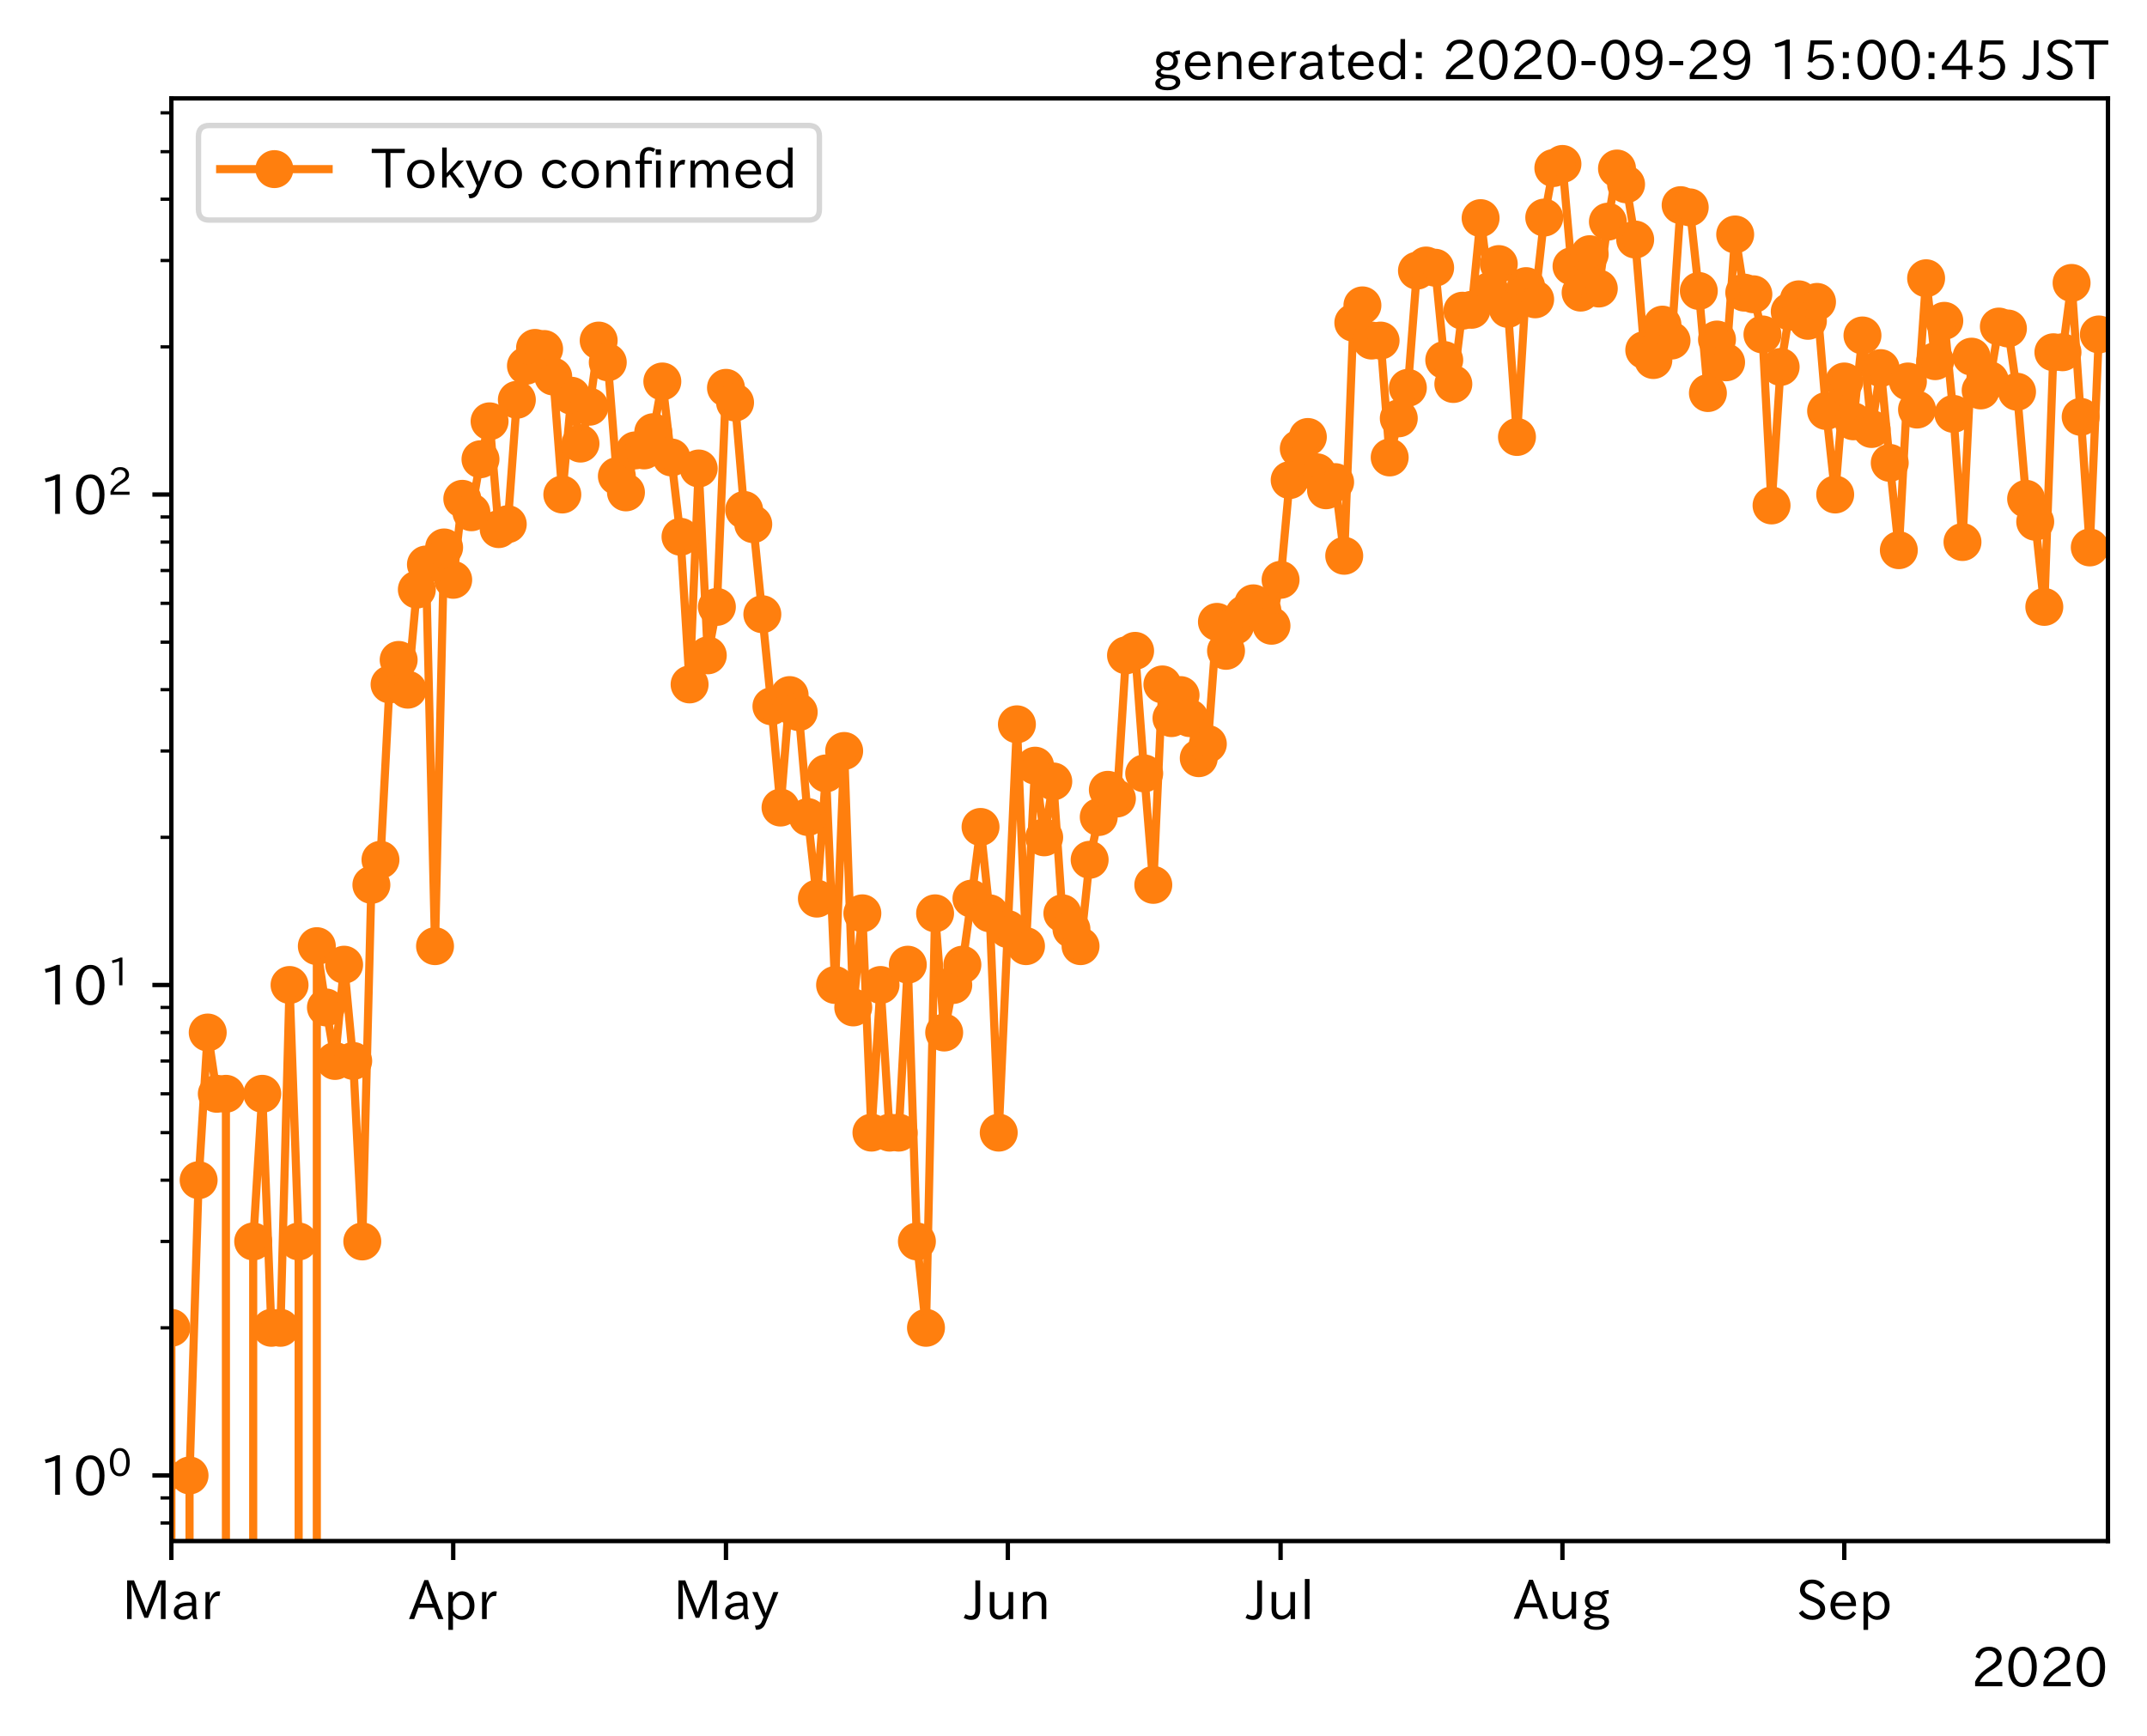 <?xml version="1.0" encoding="utf-8" standalone="no"?>
<!DOCTYPE svg PUBLIC "-//W3C//DTD SVG 1.1//EN"
  "http://www.w3.org/Graphics/SVG/1.1/DTD/svg11.dtd">
<!-- Created with matplotlib (https://matplotlib.org/) -->
<svg height="320.24pt" version="1.1" viewBox="0 0 395.92 320.24" width="395.92pt" xmlns="http://www.w3.org/2000/svg" xmlns:xlink="http://www.w3.org/1999/xlink">
 <defs>
  <style type="text/css">*{stroke-linecap:butt;stroke-linejoin:round;}</style>
 </defs>
 <g id="figure_1">
  <g id="patch_1">
   <path d="M 0 320.24 
L 395.92 320.24 
L 395.92 0 
L 0 0 
z
" style="fill:#ffffff;"/>
  </g>
  <g id="axes_1">
   <g id="patch_2">
    <path d="M 31.6 284.259 
L 388.72 284.259 
L 388.72 18.147 
L 31.6 18.147 
z
" style="fill:#ffffff;"/>
   </g>
   <g id="matplotlib.axis_1">
    <g id="xtick_1">
     <g id="line2d_1">
      <defs>
       <path d="M 0 0 
L 0 3.5 
" id="mf76b6a4fa4" style="stroke:#000000;stroke-width:0.8;"/>
      </defs>
      <g>
       <use style="stroke:#000000;stroke-width:0.8;" x="31.6" xlink:href="#mf76b6a4fa4" y="284.259"/>
      </g>
     </g>
     <g id="text_1">
      <!-- Mar -->
      <g transform="translate(22.491 298.749)scale(0.1 -0.1)">
       <defs>
        <path d="M 80.422 0.984 
L 71.828 0.984 
L 71.828 39.594 
Q 71.828 51.266 72.406 64.594 
L 72.016 64.594 
Q 68.062 53.266 63.531 41.797 
L 47.906 3.266 
L 41.406 3.266 
L 25.641 42.578 
Q 20.75 54.781 17.625 64.703 
L 17.234 64.703 
Q 17.828 48.922 17.828 39.891 
L 17.828 0.984 
L 9.516 0.984 
L 9.516 72.406 
L 22.125 72.406 
L 39.109 30.375 
Q 42.141 23 44.828 14.156 
L 45.125 14.156 
Q 47.312 22.125 50.531 30.172 
L 67.438 72.406 
L 80.422 72.406 
z
" id="IPAexGothic-77"/>
        <path d="M 49.312 0.984 
L 41.75 0.984 
Q 39.984 4.734 39.547 8.688 
L 39.203 8.688 
Q 33.547 -0.391 22.312 -0.391 
Q 14.594 -0.391 9.719 4.5 
Q 5.422 8.797 5.422 14.984 
Q 5.422 30.422 32.031 31.203 
L 38.719 31.391 
L 38.719 33.984 
Q 38.719 39.203 35.75 42.188 
Q 32.625 45.312 27.734 45.312 
Q 19.344 45.312 15.141 37.156 
L 7.719 40.578 
Q 14.656 52 27.938 52 
Q 37.109 52 42.047 46.875 
Q 46.625 42.281 46.625 33.891 
L 46.625 15.578 
Q 46.625 6.25 49.312 0.984 
z
M 38.922 25.391 
L 33.453 25.297 
Q 14.109 24.859 14.109 14.891 
Q 14.109 11.375 16.406 9.078 
Q 19.234 6.297 23.828 6.297 
Q 30.219 6.297 34.906 10.984 
Q 38.922 15.141 38.922 21 
z
" id="IPAexGothic-97"/>
        <path d="M 36.078 51.812 
L 34.578 43.266 
Q 32.906 43.609 31.594 43.609 
Q 25.828 43.609 22.078 38.188 
Q 17.391 31.344 17.391 26.172 
L 17.391 0.984 
L 8.797 0.984 
L 8.797 50.781 
L 16.891 50.781 
L 16.5 35.984 
L 16.703 35.984 
Q 22.219 52.203 32.766 52.203 
Q 34.469 52.203 36.078 51.812 
z
" id="IPAexGothic-114"/>
       </defs>
       <use xlink:href="#IPAexGothic-77"/>
       <use x="90.186" xlink:href="#IPAexGothic-97"/>
       <use x="145.166" xlink:href="#IPAexGothic-114"/>
      </g>
     </g>
    </g>
    <g id="xtick_2">
     <g id="line2d_2">
      <g>
       <use style="stroke:#000000;stroke-width:0.8;" x="83.575" xlink:href="#mf76b6a4fa4" y="284.259"/>
      </g>
     </g>
     <g id="text_2">
      <!-- Apr -->
      <g transform="translate(75.433 298.749)scale(0.1 -0.1)">
       <defs>
        <path d="M 63.375 0.984 
L 53.812 0.984 
L 45.906 22.016 
L 17.188 22.016 
L 9.422 0.984 
L -0.094 0.984 
L 28.219 72.906 
L 35.297 72.906 
z
M 43.406 29.109 
L 36.188 48.094 
Q 33.203 56.062 31.688 62.5 
L 31.391 62.5 
Q 29.641 55.672 26.812 48.094 
L 19.734 29.109 
z
" id="IPAexGothic-65"/>
        <path d="M 16.797 42 
Q 23.828 52.203 34.469 52.203 
Q 43.266 52.203 49.562 45.906 
Q 56.891 38.578 56.891 25.688 
Q 56.891 13.141 49.656 5.812 
Q 43.359 -0.484 34.375 -0.484 
Q 24.516 -0.484 17.281 7.766 
L 17.281 -19 
L 8.797 -19 
L 8.797 50.781 
L 16.797 50.781 
z
M 17.281 30.469 
L 17.281 20.172 
Q 17.281 14.016 23.688 9.375 
Q 27.984 6.297 32.906 6.297 
Q 38.578 6.297 42.578 10.297 
Q 47.906 15.578 47.906 25.484 
Q 47.906 34.375 43.5 39.984 
Q 39.109 45.312 32.812 45.312 
Q 25.875 45.312 20.906 38.812 
Q 17.281 34.125 17.281 30.469 
z
" id="IPAexGothic-112"/>
       </defs>
       <use xlink:href="#IPAexGothic-65"/>
       <use x="63.721" xlink:href="#IPAexGothic-112"/>
       <use x="125.83" xlink:href="#IPAexGothic-114"/>
      </g>
     </g>
    </g>
    <g id="xtick_3">
     <g id="line2d_3">
      <g>
       <use style="stroke:#000000;stroke-width:0.8;" x="133.874" xlink:href="#mf76b6a4fa4" y="284.259"/>
      </g>
     </g>
     <g id="text_3">
      <!-- May -->
      <g transform="translate(124.154 298.749)scale(0.1 -0.1)">
       <defs>
        <path d="M 48.781 50.781 
L 24.609 -7.625 
Q 19.969 -18.797 8.594 -18.797 
L 7.469 -18.797 
L 5.375 -10.984 
L 6.984 -10.984 
Q 15.141 -10.984 17.969 -3.719 
L 21.188 4.297 
L 0.594 50.781 
L 10.297 50.781 
L 21.297 22.797 
Q 23.875 16.016 25.094 12.203 
L 25.391 12.203 
Q 27.344 18.266 29.109 22.797 
L 39.5 50.781 
z
" id="IPAexGothic-121"/>
       </defs>
       <use xlink:href="#IPAexGothic-77"/>
       <use x="90.186" xlink:href="#IPAexGothic-97"/>
       <use x="145.166" xlink:href="#IPAexGothic-121"/>
      </g>
     </g>
    </g>
    <g id="xtick_4">
     <g id="line2d_4">
      <g>
       <use style="stroke:#000000;stroke-width:0.8;" x="185.849" xlink:href="#mf76b6a4fa4" y="284.259"/>
      </g>
     </g>
     <g id="text_4">
      <!-- Jun -->
      <g transform="translate(177.909 298.749)scale(0.1 -0.1)">
       <defs>
        <path d="M 28.422 72.406 
L 28.422 19.281 
Q 28.422 -0.484 11.922 -0.484 
Q 4.734 -0.484 -1.953 3.266 
L 1.312 10.062 
Q 5.906 6.984 10.844 6.984 
Q 19.531 6.984 19.531 18.797 
L 19.531 72.406 
z
" id="IPAexGothic-74"/>
        <path d="M 51.312 0.984 
L 43.312 0.984 
L 43.312 10.062 
Q 35.938 0 25.391 0 
Q 16.75 0 11.922 5.859 
Q 8.109 10.594 8.109 19.391 
L 8.109 50.781 
L 16.703 50.781 
L 16.703 19.672 
Q 16.703 7.281 27.094 7.281 
Q 37.594 7.281 42.719 20.172 
L 42.719 50.781 
L 51.312 50.781 
z
" id="IPAexGothic-117"/>
        <path d="M 52 0.984 
L 43.406 0.984 
L 43.406 31.891 
Q 43.406 44.578 32.906 44.578 
Q 22.312 44.578 17.391 31.891 
L 17.391 0.984 
L 8.797 0.984 
L 8.797 50.781 
L 16.797 50.781 
L 16.797 41.797 
Q 23.828 51.812 34.719 51.812 
Q 52 51.812 52 32.375 
z
" id="IPAexGothic-110"/>
       </defs>
       <use xlink:href="#IPAexGothic-74"/>
       <use x="37.988" xlink:href="#IPAexGothic-117"/>
       <use x="98.389" xlink:href="#IPAexGothic-110"/>
      </g>
     </g>
    </g>
    <g id="xtick_5">
     <g id="line2d_5">
      <g>
       <use style="stroke:#000000;stroke-width:0.8;" x="236.148" xlink:href="#mf76b6a4fa4" y="284.259"/>
      </g>
     </g>
     <g id="text_5">
      <!-- Jul -->
      <g transform="translate(229.878 298.749)scale(0.1 -0.1)">
       <defs>
        <path d="M 17.672 0.984 
L 9.078 0.984 
L 9.078 74.906 
L 17.672 74.906 
z
" id="IPAexGothic-108"/>
       </defs>
       <use xlink:href="#IPAexGothic-74"/>
       <use x="37.988" xlink:href="#IPAexGothic-117"/>
       <use x="98.389" xlink:href="#IPAexGothic-108"/>
      </g>
     </g>
    </g>
    <g id="xtick_6">
     <g id="line2d_6">
      <g>
       <use style="stroke:#000000;stroke-width:0.8;" x="288.123" xlink:href="#mf76b6a4fa4" y="284.259"/>
      </g>
     </g>
     <g id="text_6">
      <!-- Aug -->
      <g transform="translate(279.141 298.691)scale(0.1 -0.1)">
       <defs>
        <path d="M 20.797 17.969 
Q 15.719 17.531 15.719 14.062 
Q 15.719 9.578 27.547 8.984 
L 33.297 8.688 
Q 51.609 7.766 51.609 -4.594 
Q 51.609 -10.938 45.703 -14.984 
Q 39.359 -19.578 28.031 -19.578 
Q 17.781 -19.578 11.531 -16.062 
Q 5.516 -12.641 5.516 -6.688 
Q 5.516 1.312 16.797 3.859 
L 16.797 4.203 
Q 7.906 6.453 7.906 12.156 
Q 7.906 17.438 15.531 20.266 
Q 7.125 24.609 7.125 34.078 
Q 7.125 41.406 12.016 46.297 
Q 17.625 51.906 27.156 51.906 
Q 33.203 51.906 37.844 49.266 
Q 41.406 53.953 50.922 54.109 
L 50.922 47.078 
Q 44.344 46.922 42.234 45.906 
Q 47.406 40.828 47.406 33.891 
Q 47.406 27 42.719 22.266 
Q 37.5 17.094 28.328 17.094 
Q 24.422 17.094 20.797 17.969 
z
M 27.094 45.609 
Q 22.016 45.609 18.703 42.281 
Q 15.438 39.016 15.438 34.078 
Q 15.438 29.25 18.5 26.312 
Q 21.828 23 27.438 23 
Q 32.719 23 35.891 26.219 
Q 39.109 29.391 39.109 34.422 
Q 39.109 39.016 35.891 42.188 
Q 32.516 45.609 27.094 45.609 
z
M 27.391 2.484 
Q 14.109 2.484 14.109 -5.719 
Q 14.109 -13.672 28.125 -13.672 
Q 37.156 -13.672 41.219 -9.469 
Q 43.312 -7.516 43.312 -4.891 
Q 43.312 2.484 27.391 2.484 
z
" id="IPAexGothic-103"/>
       </defs>
       <use xlink:href="#IPAexGothic-65"/>
       <use x="63.721" xlink:href="#IPAexGothic-117"/>
       <use x="124.121" xlink:href="#IPAexGothic-103"/>
      </g>
     </g>
    </g>
    <g id="xtick_7">
     <g id="line2d_7">
      <g>
       <use style="stroke:#000000;stroke-width:0.8;" x="340.098" xlink:href="#mf76b6a4fa4" y="284.259"/>
      </g>
     </g>
     <g id="text_7">
      <!-- Sep -->
      <g transform="translate(331.223 298.749)scale(0.1 -0.1)">
       <defs>
        <path d="M 45.609 56.891 
Q 40.047 66.547 28.953 66.547 
Q 22.703 66.547 18.953 62.641 
Q 16.062 59.422 16.062 55.219 
Q 16.062 50.594 19.781 47.609 
Q 22.562 45.516 31 42 
L 34.375 40.578 
Q 45.703 36.031 49.859 30.516 
Q 53.469 25.688 53.469 19.672 
Q 53.469 10.062 46.391 4.5 
Q 39.984 -0.484 30.172 -0.484 
Q 13.766 -0.484 4.891 11.969 
L 11.766 17.188 
Q 18.797 7.172 30.281 7.172 
Q 35.75 7.172 39.594 9.766 
Q 44.391 13.234 44.391 19 
Q 44.391 23.484 40.875 27 
Q 37.109 30.609 27 34.469 
L 24.078 35.594 
Q 7.078 42.094 7.078 54.391 
Q 7.078 62.594 12.594 67.922 
Q 18.797 73.828 29.109 73.828 
Q 44.391 73.828 52.484 61.812 
z
" id="IPAexGothic-83"/>
        <path d="M 13.484 24.906 
Q 13.922 16.266 18.891 11.281 
Q 23.969 6.203 31.203 6.203 
Q 40.719 6.203 46.297 15.094 
L 51.906 11.375 
Q 44.828 -0.484 30.172 -0.484 
Q 19.094 -0.484 11.969 6.594 
Q 4.781 13.812 4.781 25.641 
Q 4.781 38.188 12.312 45.703 
Q 19 52.391 29 52.391 
Q 38.422 52.391 44.781 46.188 
Q 51.906 38.969 51.906 26.906 
L 51.906 24.906 
z
M 43.062 31.203 
Q 42.328 37.984 38.281 41.891 
Q 34.281 45.906 28.812 45.906 
Q 22.469 45.906 17.969 40.484 
Q 14.891 36.812 13.969 31.203 
z
" id="IPAexGothic-101"/>
       </defs>
       <use xlink:href="#IPAexGothic-83"/>
       <use x="58.496" xlink:href="#IPAexGothic-101"/>
       <use x="115.381" xlink:href="#IPAexGothic-112"/>
      </g>
     </g>
    </g>
    <g id="text_8">
     <!-- 2020 -->
     <g transform="translate(363.526 311.14)scale(0.1 -0.1)">
      <defs>
       <path d="M 57.172 0.984 
L 6.984 0.984 
L 6.984 9.281 
Q 12.891 23.047 29.594 34.422 
L 32.375 36.281 
Q 40.922 42.141 43.609 45.406 
Q 46.688 49.266 46.688 53.812 
Q 46.688 58.938 43.062 62.547 
Q 39.062 66.547 32.562 66.547 
Q 19.531 66.547 15.484 52 
L 7.766 54.781 
Q 13.328 73.828 33.062 73.828 
Q 43.844 73.828 50.25 67.438 
Q 55.859 61.672 55.859 53.516 
Q 55.859 47.469 52.25 42.531 
Q 48.922 37.75 36.969 30.281 
L 34.859 29 
Q 19.625 19.578 15.281 8.891 
L 57.172 8.891 
z
" id="IPAexGothic-50"/>
       <path d="M 31.844 73.828 
Q 45.016 73.828 52.094 61.625 
Q 57.719 51.953 57.719 36.625 
Q 57.719 21.438 52.094 11.578 
Q 45.125 -0.484 31.5 -0.484 
Q 17.922 -0.484 10.938 11.578 
Q 5.328 21.438 5.328 36.719 
Q 5.328 58.016 15.625 67.719 
Q 22.172 73.828 31.844 73.828 
z
M 31.5 66.656 
Q 23.688 66.656 19.188 58.734 
Q 14.594 50.734 14.594 36.625 
Q 14.594 22.75 19.094 14.797 
Q 23.641 6.984 31.5 6.984 
Q 40.922 6.984 45.453 18.016 
Q 48.438 25.344 48.438 37.109 
Q 48.438 50.875 43.844 58.734 
Q 39.203 66.656 31.5 66.656 
z
" id="IPAexGothic-48"/>
      </defs>
      <use xlink:href="#IPAexGothic-50"/>
      <use x="62.988" xlink:href="#IPAexGothic-48"/>
      <use x="125.977" xlink:href="#IPAexGothic-50"/>
      <use x="188.965" xlink:href="#IPAexGothic-48"/>
     </g>
    </g>
   </g>
   <g id="matplotlib.axis_2">
    <g id="ytick_1">
     <g id="line2d_8">
      <defs>
       <path d="M 0 0 
L -3.5 0 
" id="m0aae31951f" style="stroke:#000000;stroke-width:0.8;"/>
      </defs>
      <g>
       <use style="stroke:#000000;stroke-width:0.8;" x="31.6" xlink:href="#m0aae31951f" y="272.163"/>
      </g>
     </g>
     <g id="text_9">
      <!-- $\mathdefault{10^{0}}$ -->
      <g transform="translate(7.2 275.908)scale(0.1 -0.1)">
       <defs>
        <path d="M 38.484 0.984 
L 29.688 0.984 
L 29.688 64.109 
Q 21.438 61.281 12.312 59.328 
L 10.688 66.109 
Q 23.734 69.391 32.906 73.922 
L 38.484 73.922 
z
" id="IPAexGothic-49"/>
       </defs>
       <use transform="translate(0 0.773)" xlink:href="#IPAexGothic-49"/>
       <use transform="translate(62.988 0.773)" xlink:href="#IPAexGothic-48"/>
       <use transform="translate(126.865 36.32)scale(0.7)" xlink:href="#IPAexGothic-48"/>
      </g>
     </g>
    </g>
    <g id="ytick_2">
     <g id="line2d_9">
      <g>
       <use style="stroke:#000000;stroke-width:0.8;" x="31.6" xlink:href="#m0aae31951f" y="181.689"/>
      </g>
     </g>
     <g id="text_10">
      <!-- $\mathdefault{10^{1}}$ -->
      <g transform="translate(7.2 185.435)scale(0.1 -0.1)">
       <use transform="translate(0 0.708)" xlink:href="#IPAexGothic-49"/>
       <use transform="translate(62.988 0.708)" xlink:href="#IPAexGothic-48"/>
       <use transform="translate(126.865 36.255)scale(0.7)" xlink:href="#IPAexGothic-49"/>
      </g>
     </g>
    </g>
    <g id="ytick_3">
     <g id="line2d_10">
      <g>
       <use style="stroke:#000000;stroke-width:0.8;" x="31.6" xlink:href="#m0aae31951f" y="91.216"/>
      </g>
     </g>
     <g id="text_11">
      <!-- $\mathdefault{10^{2}}$ -->
      <g transform="translate(7.2 94.962)scale(0.1 -0.1)">
       <use transform="translate(0 0.773)" xlink:href="#IPAexGothic-49"/>
       <use transform="translate(62.988 0.773)" xlink:href="#IPAexGothic-48"/>
       <use transform="translate(126.865 36.32)scale(0.7)" xlink:href="#IPAexGothic-50"/>
      </g>
     </g>
    </g>
    <g id="ytick_4">
     <g id="line2d_11">
      <defs>
       <path d="M 0 0 
L -2 0 
" id="m2282f8fb05" style="stroke:#000000;stroke-width:0.6;"/>
      </defs>
      <g>
       <use style="stroke:#000000;stroke-width:0.6;" x="31.6" xlink:href="#m2282f8fb05" y="280.93"/>
      </g>
     </g>
    </g>
    <g id="ytick_5">
     <g id="line2d_12">
      <g>
       <use style="stroke:#000000;stroke-width:0.6;" x="31.6" xlink:href="#m2282f8fb05" y="276.302"/>
      </g>
     </g>
    </g>
    <g id="ytick_6">
     <g id="line2d_13">
      <g>
       <use style="stroke:#000000;stroke-width:0.6;" x="31.6" xlink:href="#m2282f8fb05" y="244.927"/>
      </g>
     </g>
    </g>
    <g id="ytick_7">
     <g id="line2d_14">
      <g>
       <use style="stroke:#000000;stroke-width:0.6;" x="31.6" xlink:href="#m2282f8fb05" y="228.996"/>
      </g>
     </g>
    </g>
    <g id="ytick_8">
     <g id="line2d_15">
      <g>
       <use style="stroke:#000000;stroke-width:0.6;" x="31.6" xlink:href="#m2282f8fb05" y="217.692"/>
      </g>
     </g>
    </g>
    <g id="ytick_9">
     <g id="line2d_16">
      <g>
       <use style="stroke:#000000;stroke-width:0.6;" x="31.6" xlink:href="#m2282f8fb05" y="208.925"/>
      </g>
     </g>
    </g>
    <g id="ytick_10">
     <g id="line2d_17">
      <g>
       <use style="stroke:#000000;stroke-width:0.6;" x="31.6" xlink:href="#m2282f8fb05" y="201.761"/>
      </g>
     </g>
    </g>
    <g id="ytick_11">
     <g id="line2d_18">
      <g>
       <use style="stroke:#000000;stroke-width:0.6;" x="31.6" xlink:href="#m2282f8fb05" y="195.704"/>
      </g>
     </g>
    </g>
    <g id="ytick_12">
     <g id="line2d_19">
      <g>
       <use style="stroke:#000000;stroke-width:0.6;" x="31.6" xlink:href="#m2282f8fb05" y="190.457"/>
      </g>
     </g>
    </g>
    <g id="ytick_13">
     <g id="line2d_20">
      <g>
       <use style="stroke:#000000;stroke-width:0.6;" x="31.6" xlink:href="#m2282f8fb05" y="185.829"/>
      </g>
     </g>
    </g>
    <g id="ytick_14">
     <g id="line2d_21">
      <g>
       <use style="stroke:#000000;stroke-width:0.6;" x="31.6" xlink:href="#m2282f8fb05" y="154.454"/>
      </g>
     </g>
    </g>
    <g id="ytick_15">
     <g id="line2d_22">
      <g>
       <use style="stroke:#000000;stroke-width:0.6;" x="31.6" xlink:href="#m2282f8fb05" y="138.523"/>
      </g>
     </g>
    </g>
    <g id="ytick_16">
     <g id="line2d_23">
      <g>
       <use style="stroke:#000000;stroke-width:0.6;" x="31.6" xlink:href="#m2282f8fb05" y="127.219"/>
      </g>
     </g>
    </g>
    <g id="ytick_17">
     <g id="line2d_24">
      <g>
       <use style="stroke:#000000;stroke-width:0.6;" x="31.6" xlink:href="#m2282f8fb05" y="118.451"/>
      </g>
     </g>
    </g>
    <g id="ytick_18">
     <g id="line2d_25">
      <g>
       <use style="stroke:#000000;stroke-width:0.6;" x="31.6" xlink:href="#m2282f8fb05" y="111.288"/>
      </g>
     </g>
    </g>
    <g id="ytick_19">
     <g id="line2d_26">
      <g>
       <use style="stroke:#000000;stroke-width:0.6;" x="31.6" xlink:href="#m2282f8fb05" y="105.231"/>
      </g>
     </g>
    </g>
    <g id="ytick_20">
     <g id="line2d_27">
      <g>
       <use style="stroke:#000000;stroke-width:0.6;" x="31.6" xlink:href="#m2282f8fb05" y="99.984"/>
      </g>
     </g>
    </g>
    <g id="ytick_21">
     <g id="line2d_28">
      <g>
       <use style="stroke:#000000;stroke-width:0.6;" x="31.6" xlink:href="#m2282f8fb05" y="95.356"/>
      </g>
     </g>
    </g>
    <g id="ytick_22">
     <g id="line2d_29">
      <g>
       <use style="stroke:#000000;stroke-width:0.6;" x="31.6" xlink:href="#m2282f8fb05" y="63.981"/>
      </g>
     </g>
    </g>
    <g id="ytick_23">
     <g id="line2d_30">
      <g>
       <use style="stroke:#000000;stroke-width:0.6;" x="31.6" xlink:href="#m2282f8fb05" y="48.05"/>
      </g>
     </g>
    </g>
    <g id="ytick_24">
     <g id="line2d_31">
      <g>
       <use style="stroke:#000000;stroke-width:0.6;" x="31.6" xlink:href="#m2282f8fb05" y="36.746"/>
      </g>
     </g>
    </g>
    <g id="ytick_25">
     <g id="line2d_32">
      <g>
       <use style="stroke:#000000;stroke-width:0.6;" x="31.6" xlink:href="#m2282f8fb05" y="27.978"/>
      </g>
     </g>
    </g>
    <g id="ytick_26">
     <g id="line2d_33">
      <g>
       <use style="stroke:#000000;stroke-width:0.6;" x="31.6" xlink:href="#m2282f8fb05" y="20.814"/>
      </g>
     </g>
    </g>
   </g>
   <g id="line2d_34">
    <path clip-path="url(#p826e428170)" d="M 3.097 321.24 
L 3.097 272.163 
L 4.774 244.927 
L 6.451 190.457 
L 8.127 208.925 
L 8.129 321.24 
M 11.479 321.24 
L 11.481 228.996 
L 13.157 228.996 
L 13.159 321.24 
M 16.509 321.24 
L 16.51 228.996 
L 18.187 272.163 
L 18.188 321.24 
M 21.539 321.24 
L 21.54 228.996 
L 21.542 321.24 
M 24.892 321.24 
L 24.894 228.996 
L 26.57 272.163 
L 26.571 321.24 
M 29.922 321.24 
L 29.923 272.163 
L 31.6 244.927 
L 31.601 321.24 
M 34.952 321.24 
L 34.953 272.163 
L 36.63 217.692 
L 38.306 190.457 
L 39.983 201.761 
L 41.66 201.761 
L 41.662 321.24 
M 46.688 321.24 
L 46.69 228.996 
L 48.366 201.761 
L 50.043 244.927 
L 51.719 244.927 
L 53.396 181.689 
L 55.073 228.996 
L 55.074 321.24 
M 58.423 321.24 
L 58.426 174.526 
L 60.103 185.829 
L 61.779 195.704 
L 63.456 177.945 
L 65.132 195.704 
L 66.809 228.996 
L 68.486 163.222 
L 70.162 158.594 
L 71.839 126.249 
L 73.515 121.728 
L 75.192 127.219 
L 76.869 108.752 
L 78.545 104.124 
L 80.222 174.526 
L 81.899 100.979 
L 83.575 106.952 
L 85.252 92.01 
L 86.928 94.493 
L 88.605 84.713 
L 90.282 77.716 
L 91.958 97.602 
L 93.635 96.688 
L 95.312 73.744 
L 96.988 67.472 
L 98.665 64.178 
L 100.341 64.376 
L 102.018 69.453 
L 103.695 91.216 
L 105.371 72.995 
L 107.048 81.825 
L 108.725 75.024 
L 110.401 62.82 
L 112.078 66.833 
L 113.754 87.83 
L 115.431 90.825 
L 117.108 83.082 
L 118.784 83.082 
L 120.461 79.717 
L 122.137 70.367 
L 125.491 99.014 
L 127.167 126.249 
L 128.844 86.414 
L 130.521 120.883 
L 132.197 111.948 
L 133.874 71.54 
L 135.55 74.251 
L 137.227 94.068 
L 138.904 96.688 
L 142.257 130.282 
L 143.934 148.963 
L 145.61 128.214 
L 147.287 131.359 
L 148.963 150.709 
L 150.64 165.758 
L 152.317 142.663 
L 153.993 181.689 
L 155.67 138.523 
L 157.346 185.829 
L 159.023 168.469 
L 160.7 208.925 
L 162.376 181.689 
L 164.053 208.925 
L 165.73 208.925 
L 167.406 177.945 
L 169.083 228.996 
L 170.759 244.927 
L 172.436 168.469 
L 174.113 190.457 
L 175.789 181.689 
L 177.466 177.945 
L 179.143 165.758 
L 180.819 152.537 
L 182.496 168.469 
L 184.172 208.925 
L 187.526 133.605 
L 189.202 174.526 
L 190.879 141.234 
L 192.555 154.454 
L 194.232 144.146 
L 195.909 168.469 
L 197.585 171.381 
L 199.262 174.526 
L 200.939 158.594 
L 202.615 150.709 
L 204.292 145.687 
L 205.968 147.291 
L 207.645 120.883 
L 209.322 120.055 
L 210.998 142.663 
L 212.675 163.222 
L 214.352 126.249 
L 216.028 132.466 
L 217.705 128.214 
L 219.381 132.466 
L 221.058 139.855 
L 222.735 137.234 
L 224.411 114.707 
L 226.088 120.055 
L 227.765 115.427 
L 231.118 111.288 
L 232.794 112.62 
L 234.471 115.427 
L 236.148 106.952 
L 237.824 88.558 
L 239.501 82.764 
L 241.177 80.606 
L 242.854 87.116 
L 244.531 90.438 
L 246.207 88.927 
L 247.884 102.52 
L 249.561 59.528 
L 251.237 56.329 
L 252.914 62.82 
L 254.59 62.82 
L 256.267 84.381 
L 257.944 77.163 
L 259.62 71.54 
L 261.297 49.927 
L 262.974 48.977 
L 264.65 49.382 
L 266.327 66.412 
L 268.003 70.832 
L 269.68 57.312 
L 271.357 57.146 
L 273.033 40.236 
L 274.71 53.672 
L 276.386 48.71 
L 278.063 56.981 
L 279.74 80.606 
L 281.416 52.776 
L 283.093 55.213 
L 284.77 40.129 
L 286.446 30.999 
L 288.123 30.243 
L 289.799 49.112 
L 291.476 53.976 
L 293.153 46.888 
L 294.829 53.222 
L 296.506 40.886 
L 298.183 31.084 
L 299.859 33.996 
L 301.536 44.186 
L 303.212 64.575 
L 304.889 66.412 
L 306.566 59.881 
L 308.242 62.82 
L 309.919 37.842 
L 311.595 38.248 
L 313.272 53.672 
L 314.949 72.504 
L 316.625 62.629 
L 318.302 66.833 
L 319.979 43.247 
L 321.655 53.976 
L 323.332 54.282 
L 325.008 61.692 
L 326.685 93.232 
L 328.362 67.687 
L 330.038 57.478 
L 331.715 55.213 
L 333.392 59.179 
L 335.068 55.688 
L 336.745 75.812 
L 338.421 91.216 
L 340.098 70.367 
L 341.775 77.716 
L 343.451 61.877 
L 345.128 79.135 
L 346.805 67.903 
L 348.481 85.385 
L 350.158 101.486 
L 351.834 70.367 
L 353.511 75.548 
L 355.188 51.326 
L 356.864 66.622 
L 358.541 59.179 
L 360.217 76.347 
L 361.894 99.984 
L 363.571 65.79 
L 365.247 72.019 
L 366.924 70.136 
L 368.601 60.236 
L 370.277 60.595 
L 371.954 72.261 
L 373.63 92.01 
L 375.307 96.239 
L 376.984 111.948 
L 378.66 64.976 
L 380.337 64.976 
L 382.014 52.189 
L 385.367 100.979 
L 387.043 61.692 
L 387.043 61.692 
" style="fill:none;stroke:#ff7f0e;stroke-linecap:square;stroke-width:1.5;"/>
    <defs>
     <path d="M 0 3 
C 0.796 3 1.559 2.684 2.121 2.121 
C 2.684 1.559 3 0.796 3 0 
C 3 -0.796 2.684 -1.559 2.121 -2.121 
C 1.559 -2.684 0.796 -3 0 -3 
C -0.796 -3 -1.559 -2.684 -2.121 -2.121 
C -2.684 -1.559 -3 -0.796 -3 0 
C -3 0.796 -2.684 1.559 -2.121 2.121 
C -1.559 2.684 -0.796 3 0 3 
z
" id="mc9ee7d4460" style="stroke:#ff7f0e;"/>
    </defs>
    <g clip-path="url(#p826e428170)">
     <use style="fill:#ff7f0e;stroke:#ff7f0e;" x="2.675" xlink:href="#mc9ee7d4460" y="23058.271"/>
     <use style="fill:#ff7f0e;stroke:#ff7f0e;" x="3.097" xlink:href="#mc9ee7d4460" y="272.163"/>
     <use style="fill:#ff7f0e;stroke:#ff7f0e;" x="4.774" xlink:href="#mc9ee7d4460" y="244.927"/>
     <use style="fill:#ff7f0e;stroke:#ff7f0e;" x="6.451" xlink:href="#mc9ee7d4460" y="190.457"/>
     <use style="fill:#ff7f0e;stroke:#ff7f0e;" x="8.127" xlink:href="#mc9ee7d4460" y="208.925"/>
     <use style="fill:#ff7f0e;stroke:#ff7f0e;" x="8.55" xlink:href="#mc9ee7d4460" y="23058.271"/>
     <use style="fill:#ff7f0e;stroke:#ff7f0e;" x="11.058" xlink:href="#mc9ee7d4460" y="23058.271"/>
     <use style="fill:#ff7f0e;stroke:#ff7f0e;" x="11.481" xlink:href="#mc9ee7d4460" y="228.996"/>
     <use style="fill:#ff7f0e;stroke:#ff7f0e;" x="13.157" xlink:href="#mc9ee7d4460" y="228.996"/>
     <use style="fill:#ff7f0e;stroke:#ff7f0e;" x="13.58" xlink:href="#mc9ee7d4460" y="23058.271"/>
     <use style="fill:#ff7f0e;stroke:#ff7f0e;" x="16.088" xlink:href="#mc9ee7d4460" y="23058.271"/>
     <use style="fill:#ff7f0e;stroke:#ff7f0e;" x="16.51" xlink:href="#mc9ee7d4460" y="228.996"/>
     <use style="fill:#ff7f0e;stroke:#ff7f0e;" x="18.187" xlink:href="#mc9ee7d4460" y="272.163"/>
     <use style="fill:#ff7f0e;stroke:#ff7f0e;" x="18.609" xlink:href="#mc9ee7d4460" y="23058.271"/>
     <use style="fill:#ff7f0e;stroke:#ff7f0e;" x="21.117" xlink:href="#mc9ee7d4460" y="23058.271"/>
     <use style="fill:#ff7f0e;stroke:#ff7f0e;" x="21.54" xlink:href="#mc9ee7d4460" y="228.996"/>
     <use style="fill:#ff7f0e;stroke:#ff7f0e;" x="21.963" xlink:href="#mc9ee7d4460" y="23058.271"/>
     <use style="fill:#ff7f0e;stroke:#ff7f0e;" x="24.471" xlink:href="#mc9ee7d4460" y="23058.271"/>
     <use style="fill:#ff7f0e;stroke:#ff7f0e;" x="24.894" xlink:href="#mc9ee7d4460" y="228.996"/>
     <use style="fill:#ff7f0e;stroke:#ff7f0e;" x="26.57" xlink:href="#mc9ee7d4460" y="272.163"/>
     <use style="fill:#ff7f0e;stroke:#ff7f0e;" x="26.992" xlink:href="#mc9ee7d4460" y="23058.271"/>
     <use style="fill:#ff7f0e;stroke:#ff7f0e;" x="29.501" xlink:href="#mc9ee7d4460" y="23058.271"/>
     <use style="fill:#ff7f0e;stroke:#ff7f0e;" x="29.923" xlink:href="#mc9ee7d4460" y="272.163"/>
     <use style="fill:#ff7f0e;stroke:#ff7f0e;" x="31.6" xlink:href="#mc9ee7d4460" y="244.927"/>
     <use style="fill:#ff7f0e;stroke:#ff7f0e;" x="32.023" xlink:href="#mc9ee7d4460" y="23058.271"/>
     <use style="fill:#ff7f0e;stroke:#ff7f0e;" x="34.531" xlink:href="#mc9ee7d4460" y="23058.271"/>
     <use style="fill:#ff7f0e;stroke:#ff7f0e;" x="34.953" xlink:href="#mc9ee7d4460" y="272.163"/>
     <use style="fill:#ff7f0e;stroke:#ff7f0e;" x="36.63" xlink:href="#mc9ee7d4460" y="217.692"/>
     <use style="fill:#ff7f0e;stroke:#ff7f0e;" x="38.306" xlink:href="#mc9ee7d4460" y="190.457"/>
     <use style="fill:#ff7f0e;stroke:#ff7f0e;" x="39.983" xlink:href="#mc9ee7d4460" y="201.761"/>
     <use style="fill:#ff7f0e;stroke:#ff7f0e;" x="41.66" xlink:href="#mc9ee7d4460" y="201.761"/>
     <use style="fill:#ff7f0e;stroke:#ff7f0e;" x="42.083" xlink:href="#mc9ee7d4460" y="23058.271"/>
     <use style="fill:#ff7f0e;stroke:#ff7f0e;" x="46.267" xlink:href="#mc9ee7d4460" y="23058.271"/>
     <use style="fill:#ff7f0e;stroke:#ff7f0e;" x="46.69" xlink:href="#mc9ee7d4460" y="228.996"/>
     <use style="fill:#ff7f0e;stroke:#ff7f0e;" x="48.366" xlink:href="#mc9ee7d4460" y="201.761"/>
     <use style="fill:#ff7f0e;stroke:#ff7f0e;" x="50.043" xlink:href="#mc9ee7d4460" y="244.927"/>
     <use style="fill:#ff7f0e;stroke:#ff7f0e;" x="51.719" xlink:href="#mc9ee7d4460" y="244.927"/>
     <use style="fill:#ff7f0e;stroke:#ff7f0e;" x="53.396" xlink:href="#mc9ee7d4460" y="181.689"/>
     <use style="fill:#ff7f0e;stroke:#ff7f0e;" x="55.073" xlink:href="#mc9ee7d4460" y="228.996"/>
     <use style="fill:#ff7f0e;stroke:#ff7f0e;" x="55.496" xlink:href="#mc9ee7d4460" y="23058.271"/>
     <use style="fill:#ff7f0e;stroke:#ff7f0e;" x="58.002" xlink:href="#mc9ee7d4460" y="23058.271"/>
     <use style="fill:#ff7f0e;stroke:#ff7f0e;" x="58.426" xlink:href="#mc9ee7d4460" y="174.526"/>
     <use style="fill:#ff7f0e;stroke:#ff7f0e;" x="60.103" xlink:href="#mc9ee7d4460" y="185.829"/>
     <use style="fill:#ff7f0e;stroke:#ff7f0e;" x="61.779" xlink:href="#mc9ee7d4460" y="195.704"/>
     <use style="fill:#ff7f0e;stroke:#ff7f0e;" x="63.456" xlink:href="#mc9ee7d4460" y="177.945"/>
     <use style="fill:#ff7f0e;stroke:#ff7f0e;" x="65.132" xlink:href="#mc9ee7d4460" y="195.704"/>
     <use style="fill:#ff7f0e;stroke:#ff7f0e;" x="66.809" xlink:href="#mc9ee7d4460" y="228.996"/>
     <use style="fill:#ff7f0e;stroke:#ff7f0e;" x="68.486" xlink:href="#mc9ee7d4460" y="163.222"/>
     <use style="fill:#ff7f0e;stroke:#ff7f0e;" x="70.162" xlink:href="#mc9ee7d4460" y="158.594"/>
     <use style="fill:#ff7f0e;stroke:#ff7f0e;" x="71.839" xlink:href="#mc9ee7d4460" y="126.249"/>
     <use style="fill:#ff7f0e;stroke:#ff7f0e;" x="73.515" xlink:href="#mc9ee7d4460" y="121.728"/>
     <use style="fill:#ff7f0e;stroke:#ff7f0e;" x="75.192" xlink:href="#mc9ee7d4460" y="127.219"/>
     <use style="fill:#ff7f0e;stroke:#ff7f0e;" x="76.869" xlink:href="#mc9ee7d4460" y="108.752"/>
     <use style="fill:#ff7f0e;stroke:#ff7f0e;" x="78.545" xlink:href="#mc9ee7d4460" y="104.124"/>
     <use style="fill:#ff7f0e;stroke:#ff7f0e;" x="80.222" xlink:href="#mc9ee7d4460" y="174.526"/>
     <use style="fill:#ff7f0e;stroke:#ff7f0e;" x="81.899" xlink:href="#mc9ee7d4460" y="100.979"/>
     <use style="fill:#ff7f0e;stroke:#ff7f0e;" x="83.575" xlink:href="#mc9ee7d4460" y="106.952"/>
     <use style="fill:#ff7f0e;stroke:#ff7f0e;" x="85.252" xlink:href="#mc9ee7d4460" y="92.01"/>
     <use style="fill:#ff7f0e;stroke:#ff7f0e;" x="86.928" xlink:href="#mc9ee7d4460" y="94.493"/>
     <use style="fill:#ff7f0e;stroke:#ff7f0e;" x="88.605" xlink:href="#mc9ee7d4460" y="84.713"/>
     <use style="fill:#ff7f0e;stroke:#ff7f0e;" x="90.282" xlink:href="#mc9ee7d4460" y="77.716"/>
     <use style="fill:#ff7f0e;stroke:#ff7f0e;" x="91.958" xlink:href="#mc9ee7d4460" y="97.602"/>
     <use style="fill:#ff7f0e;stroke:#ff7f0e;" x="93.635" xlink:href="#mc9ee7d4460" y="96.688"/>
     <use style="fill:#ff7f0e;stroke:#ff7f0e;" x="95.312" xlink:href="#mc9ee7d4460" y="73.744"/>
     <use style="fill:#ff7f0e;stroke:#ff7f0e;" x="96.988" xlink:href="#mc9ee7d4460" y="67.472"/>
     <use style="fill:#ff7f0e;stroke:#ff7f0e;" x="98.665" xlink:href="#mc9ee7d4460" y="64.178"/>
     <use style="fill:#ff7f0e;stroke:#ff7f0e;" x="100.341" xlink:href="#mc9ee7d4460" y="64.376"/>
     <use style="fill:#ff7f0e;stroke:#ff7f0e;" x="102.018" xlink:href="#mc9ee7d4460" y="69.453"/>
     <use style="fill:#ff7f0e;stroke:#ff7f0e;" x="103.695" xlink:href="#mc9ee7d4460" y="91.216"/>
     <use style="fill:#ff7f0e;stroke:#ff7f0e;" x="105.371" xlink:href="#mc9ee7d4460" y="72.995"/>
     <use style="fill:#ff7f0e;stroke:#ff7f0e;" x="107.048" xlink:href="#mc9ee7d4460" y="81.825"/>
     <use style="fill:#ff7f0e;stroke:#ff7f0e;" x="108.725" xlink:href="#mc9ee7d4460" y="75.024"/>
     <use style="fill:#ff7f0e;stroke:#ff7f0e;" x="110.401" xlink:href="#mc9ee7d4460" y="62.82"/>
     <use style="fill:#ff7f0e;stroke:#ff7f0e;" x="112.078" xlink:href="#mc9ee7d4460" y="66.833"/>
     <use style="fill:#ff7f0e;stroke:#ff7f0e;" x="113.754" xlink:href="#mc9ee7d4460" y="87.83"/>
     <use style="fill:#ff7f0e;stroke:#ff7f0e;" x="115.431" xlink:href="#mc9ee7d4460" y="90.825"/>
     <use style="fill:#ff7f0e;stroke:#ff7f0e;" x="117.108" xlink:href="#mc9ee7d4460" y="83.082"/>
     <use style="fill:#ff7f0e;stroke:#ff7f0e;" x="118.784" xlink:href="#mc9ee7d4460" y="83.082"/>
     <use style="fill:#ff7f0e;stroke:#ff7f0e;" x="120.461" xlink:href="#mc9ee7d4460" y="79.717"/>
     <use style="fill:#ff7f0e;stroke:#ff7f0e;" x="122.137" xlink:href="#mc9ee7d4460" y="70.367"/>
     <use style="fill:#ff7f0e;stroke:#ff7f0e;" x="123.814" xlink:href="#mc9ee7d4460" y="84.381"/>
     <use style="fill:#ff7f0e;stroke:#ff7f0e;" x="125.491" xlink:href="#mc9ee7d4460" y="99.014"/>
     <use style="fill:#ff7f0e;stroke:#ff7f0e;" x="127.167" xlink:href="#mc9ee7d4460" y="126.249"/>
     <use style="fill:#ff7f0e;stroke:#ff7f0e;" x="128.844" xlink:href="#mc9ee7d4460" y="86.414"/>
     <use style="fill:#ff7f0e;stroke:#ff7f0e;" x="130.521" xlink:href="#mc9ee7d4460" y="120.883"/>
     <use style="fill:#ff7f0e;stroke:#ff7f0e;" x="132.197" xlink:href="#mc9ee7d4460" y="111.948"/>
     <use style="fill:#ff7f0e;stroke:#ff7f0e;" x="133.874" xlink:href="#mc9ee7d4460" y="71.54"/>
     <use style="fill:#ff7f0e;stroke:#ff7f0e;" x="135.55" xlink:href="#mc9ee7d4460" y="74.251"/>
     <use style="fill:#ff7f0e;stroke:#ff7f0e;" x="137.227" xlink:href="#mc9ee7d4460" y="94.068"/>
     <use style="fill:#ff7f0e;stroke:#ff7f0e;" x="138.904" xlink:href="#mc9ee7d4460" y="96.688"/>
     <use style="fill:#ff7f0e;stroke:#ff7f0e;" x="140.58" xlink:href="#mc9ee7d4460" y="113.303"/>
     <use style="fill:#ff7f0e;stroke:#ff7f0e;" x="142.257" xlink:href="#mc9ee7d4460" y="130.282"/>
     <use style="fill:#ff7f0e;stroke:#ff7f0e;" x="143.934" xlink:href="#mc9ee7d4460" y="148.963"/>
     <use style="fill:#ff7f0e;stroke:#ff7f0e;" x="145.61" xlink:href="#mc9ee7d4460" y="128.214"/>
     <use style="fill:#ff7f0e;stroke:#ff7f0e;" x="147.287" xlink:href="#mc9ee7d4460" y="131.359"/>
     <use style="fill:#ff7f0e;stroke:#ff7f0e;" x="148.963" xlink:href="#mc9ee7d4460" y="150.709"/>
     <use style="fill:#ff7f0e;stroke:#ff7f0e;" x="150.64" xlink:href="#mc9ee7d4460" y="165.758"/>
     <use style="fill:#ff7f0e;stroke:#ff7f0e;" x="152.317" xlink:href="#mc9ee7d4460" y="142.663"/>
     <use style="fill:#ff7f0e;stroke:#ff7f0e;" x="153.993" xlink:href="#mc9ee7d4460" y="181.689"/>
     <use style="fill:#ff7f0e;stroke:#ff7f0e;" x="155.67" xlink:href="#mc9ee7d4460" y="138.523"/>
     <use style="fill:#ff7f0e;stroke:#ff7f0e;" x="157.346" xlink:href="#mc9ee7d4460" y="185.829"/>
     <use style="fill:#ff7f0e;stroke:#ff7f0e;" x="159.023" xlink:href="#mc9ee7d4460" y="168.469"/>
     <use style="fill:#ff7f0e;stroke:#ff7f0e;" x="160.7" xlink:href="#mc9ee7d4460" y="208.925"/>
     <use style="fill:#ff7f0e;stroke:#ff7f0e;" x="162.376" xlink:href="#mc9ee7d4460" y="181.689"/>
     <use style="fill:#ff7f0e;stroke:#ff7f0e;" x="164.053" xlink:href="#mc9ee7d4460" y="208.925"/>
     <use style="fill:#ff7f0e;stroke:#ff7f0e;" x="165.73" xlink:href="#mc9ee7d4460" y="208.925"/>
     <use style="fill:#ff7f0e;stroke:#ff7f0e;" x="167.406" xlink:href="#mc9ee7d4460" y="177.945"/>
     <use style="fill:#ff7f0e;stroke:#ff7f0e;" x="169.083" xlink:href="#mc9ee7d4460" y="228.996"/>
     <use style="fill:#ff7f0e;stroke:#ff7f0e;" x="170.759" xlink:href="#mc9ee7d4460" y="244.927"/>
     <use style="fill:#ff7f0e;stroke:#ff7f0e;" x="172.436" xlink:href="#mc9ee7d4460" y="168.469"/>
     <use style="fill:#ff7f0e;stroke:#ff7f0e;" x="174.113" xlink:href="#mc9ee7d4460" y="190.457"/>
     <use style="fill:#ff7f0e;stroke:#ff7f0e;" x="175.789" xlink:href="#mc9ee7d4460" y="181.689"/>
     <use style="fill:#ff7f0e;stroke:#ff7f0e;" x="177.466" xlink:href="#mc9ee7d4460" y="177.945"/>
     <use style="fill:#ff7f0e;stroke:#ff7f0e;" x="179.143" xlink:href="#mc9ee7d4460" y="165.758"/>
     <use style="fill:#ff7f0e;stroke:#ff7f0e;" x="180.819" xlink:href="#mc9ee7d4460" y="152.537"/>
     <use style="fill:#ff7f0e;stroke:#ff7f0e;" x="182.496" xlink:href="#mc9ee7d4460" y="168.469"/>
     <use style="fill:#ff7f0e;stroke:#ff7f0e;" x="184.172" xlink:href="#mc9ee7d4460" y="208.925"/>
     <use style="fill:#ff7f0e;stroke:#ff7f0e;" x="185.849" xlink:href="#mc9ee7d4460" y="171.381"/>
     <use style="fill:#ff7f0e;stroke:#ff7f0e;" x="187.526" xlink:href="#mc9ee7d4460" y="133.605"/>
     <use style="fill:#ff7f0e;stroke:#ff7f0e;" x="189.202" xlink:href="#mc9ee7d4460" y="174.526"/>
     <use style="fill:#ff7f0e;stroke:#ff7f0e;" x="190.879" xlink:href="#mc9ee7d4460" y="141.234"/>
     <use style="fill:#ff7f0e;stroke:#ff7f0e;" x="192.555" xlink:href="#mc9ee7d4460" y="154.454"/>
     <use style="fill:#ff7f0e;stroke:#ff7f0e;" x="194.232" xlink:href="#mc9ee7d4460" y="144.146"/>
     <use style="fill:#ff7f0e;stroke:#ff7f0e;" x="195.909" xlink:href="#mc9ee7d4460" y="168.469"/>
     <use style="fill:#ff7f0e;stroke:#ff7f0e;" x="197.585" xlink:href="#mc9ee7d4460" y="171.381"/>
     <use style="fill:#ff7f0e;stroke:#ff7f0e;" x="199.262" xlink:href="#mc9ee7d4460" y="174.526"/>
     <use style="fill:#ff7f0e;stroke:#ff7f0e;" x="200.939" xlink:href="#mc9ee7d4460" y="158.594"/>
     <use style="fill:#ff7f0e;stroke:#ff7f0e;" x="202.615" xlink:href="#mc9ee7d4460" y="150.709"/>
     <use style="fill:#ff7f0e;stroke:#ff7f0e;" x="204.292" xlink:href="#mc9ee7d4460" y="145.687"/>
     <use style="fill:#ff7f0e;stroke:#ff7f0e;" x="205.968" xlink:href="#mc9ee7d4460" y="147.291"/>
     <use style="fill:#ff7f0e;stroke:#ff7f0e;" x="207.645" xlink:href="#mc9ee7d4460" y="120.883"/>
     <use style="fill:#ff7f0e;stroke:#ff7f0e;" x="209.322" xlink:href="#mc9ee7d4460" y="120.055"/>
     <use style="fill:#ff7f0e;stroke:#ff7f0e;" x="210.998" xlink:href="#mc9ee7d4460" y="142.663"/>
     <use style="fill:#ff7f0e;stroke:#ff7f0e;" x="212.675" xlink:href="#mc9ee7d4460" y="163.222"/>
     <use style="fill:#ff7f0e;stroke:#ff7f0e;" x="214.352" xlink:href="#mc9ee7d4460" y="126.249"/>
     <use style="fill:#ff7f0e;stroke:#ff7f0e;" x="216.028" xlink:href="#mc9ee7d4460" y="132.466"/>
     <use style="fill:#ff7f0e;stroke:#ff7f0e;" x="217.705" xlink:href="#mc9ee7d4460" y="128.214"/>
     <use style="fill:#ff7f0e;stroke:#ff7f0e;" x="219.381" xlink:href="#mc9ee7d4460" y="132.466"/>
     <use style="fill:#ff7f0e;stroke:#ff7f0e;" x="221.058" xlink:href="#mc9ee7d4460" y="139.855"/>
     <use style="fill:#ff7f0e;stroke:#ff7f0e;" x="222.735" xlink:href="#mc9ee7d4460" y="137.234"/>
     <use style="fill:#ff7f0e;stroke:#ff7f0e;" x="224.411" xlink:href="#mc9ee7d4460" y="114.707"/>
     <use style="fill:#ff7f0e;stroke:#ff7f0e;" x="226.088" xlink:href="#mc9ee7d4460" y="120.055"/>
     <use style="fill:#ff7f0e;stroke:#ff7f0e;" x="227.765" xlink:href="#mc9ee7d4460" y="115.427"/>
     <use style="fill:#ff7f0e;stroke:#ff7f0e;" x="229.441" xlink:href="#mc9ee7d4460" y="113.303"/>
     <use style="fill:#ff7f0e;stroke:#ff7f0e;" x="231.118" xlink:href="#mc9ee7d4460" y="111.288"/>
     <use style="fill:#ff7f0e;stroke:#ff7f0e;" x="232.794" xlink:href="#mc9ee7d4460" y="112.62"/>
     <use style="fill:#ff7f0e;stroke:#ff7f0e;" x="234.471" xlink:href="#mc9ee7d4460" y="115.427"/>
     <use style="fill:#ff7f0e;stroke:#ff7f0e;" x="236.148" xlink:href="#mc9ee7d4460" y="106.952"/>
     <use style="fill:#ff7f0e;stroke:#ff7f0e;" x="237.824" xlink:href="#mc9ee7d4460" y="88.558"/>
     <use style="fill:#ff7f0e;stroke:#ff7f0e;" x="239.501" xlink:href="#mc9ee7d4460" y="82.764"/>
     <use style="fill:#ff7f0e;stroke:#ff7f0e;" x="241.177" xlink:href="#mc9ee7d4460" y="80.606"/>
     <use style="fill:#ff7f0e;stroke:#ff7f0e;" x="242.854" xlink:href="#mc9ee7d4460" y="87.116"/>
     <use style="fill:#ff7f0e;stroke:#ff7f0e;" x="244.531" xlink:href="#mc9ee7d4460" y="90.438"/>
     <use style="fill:#ff7f0e;stroke:#ff7f0e;" x="246.207" xlink:href="#mc9ee7d4460" y="88.927"/>
     <use style="fill:#ff7f0e;stroke:#ff7f0e;" x="247.884" xlink:href="#mc9ee7d4460" y="102.52"/>
     <use style="fill:#ff7f0e;stroke:#ff7f0e;" x="249.561" xlink:href="#mc9ee7d4460" y="59.528"/>
     <use style="fill:#ff7f0e;stroke:#ff7f0e;" x="251.237" xlink:href="#mc9ee7d4460" y="56.329"/>
     <use style="fill:#ff7f0e;stroke:#ff7f0e;" x="252.914" xlink:href="#mc9ee7d4460" y="62.82"/>
     <use style="fill:#ff7f0e;stroke:#ff7f0e;" x="254.59" xlink:href="#mc9ee7d4460" y="62.82"/>
     <use style="fill:#ff7f0e;stroke:#ff7f0e;" x="256.267" xlink:href="#mc9ee7d4460" y="84.381"/>
     <use style="fill:#ff7f0e;stroke:#ff7f0e;" x="257.944" xlink:href="#mc9ee7d4460" y="77.163"/>
     <use style="fill:#ff7f0e;stroke:#ff7f0e;" x="259.62" xlink:href="#mc9ee7d4460" y="71.54"/>
     <use style="fill:#ff7f0e;stroke:#ff7f0e;" x="261.297" xlink:href="#mc9ee7d4460" y="49.927"/>
     <use style="fill:#ff7f0e;stroke:#ff7f0e;" x="262.974" xlink:href="#mc9ee7d4460" y="48.977"/>
     <use style="fill:#ff7f0e;stroke:#ff7f0e;" x="264.65" xlink:href="#mc9ee7d4460" y="49.382"/>
     <use style="fill:#ff7f0e;stroke:#ff7f0e;" x="266.327" xlink:href="#mc9ee7d4460" y="66.412"/>
     <use style="fill:#ff7f0e;stroke:#ff7f0e;" x="268.003" xlink:href="#mc9ee7d4460" y="70.832"/>
     <use style="fill:#ff7f0e;stroke:#ff7f0e;" x="269.68" xlink:href="#mc9ee7d4460" y="57.312"/>
     <use style="fill:#ff7f0e;stroke:#ff7f0e;" x="271.357" xlink:href="#mc9ee7d4460" y="57.146"/>
     <use style="fill:#ff7f0e;stroke:#ff7f0e;" x="273.033" xlink:href="#mc9ee7d4460" y="40.236"/>
     <use style="fill:#ff7f0e;stroke:#ff7f0e;" x="274.71" xlink:href="#mc9ee7d4460" y="53.672"/>
     <use style="fill:#ff7f0e;stroke:#ff7f0e;" x="276.386" xlink:href="#mc9ee7d4460" y="48.71"/>
     <use style="fill:#ff7f0e;stroke:#ff7f0e;" x="278.063" xlink:href="#mc9ee7d4460" y="56.981"/>
     <use style="fill:#ff7f0e;stroke:#ff7f0e;" x="279.74" xlink:href="#mc9ee7d4460" y="80.606"/>
     <use style="fill:#ff7f0e;stroke:#ff7f0e;" x="281.416" xlink:href="#mc9ee7d4460" y="52.776"/>
     <use style="fill:#ff7f0e;stroke:#ff7f0e;" x="283.093" xlink:href="#mc9ee7d4460" y="55.213"/>
     <use style="fill:#ff7f0e;stroke:#ff7f0e;" x="284.77" xlink:href="#mc9ee7d4460" y="40.129"/>
     <use style="fill:#ff7f0e;stroke:#ff7f0e;" x="286.446" xlink:href="#mc9ee7d4460" y="30.999"/>
     <use style="fill:#ff7f0e;stroke:#ff7f0e;" x="288.123" xlink:href="#mc9ee7d4460" y="30.243"/>
     <use style="fill:#ff7f0e;stroke:#ff7f0e;" x="289.799" xlink:href="#mc9ee7d4460" y="49.112"/>
     <use style="fill:#ff7f0e;stroke:#ff7f0e;" x="291.476" xlink:href="#mc9ee7d4460" y="53.976"/>
     <use style="fill:#ff7f0e;stroke:#ff7f0e;" x="293.153" xlink:href="#mc9ee7d4460" y="46.888"/>
     <use style="fill:#ff7f0e;stroke:#ff7f0e;" x="294.829" xlink:href="#mc9ee7d4460" y="53.222"/>
     <use style="fill:#ff7f0e;stroke:#ff7f0e;" x="296.506" xlink:href="#mc9ee7d4460" y="40.886"/>
     <use style="fill:#ff7f0e;stroke:#ff7f0e;" x="298.183" xlink:href="#mc9ee7d4460" y="31.084"/>
     <use style="fill:#ff7f0e;stroke:#ff7f0e;" x="299.859" xlink:href="#mc9ee7d4460" y="33.996"/>
     <use style="fill:#ff7f0e;stroke:#ff7f0e;" x="301.536" xlink:href="#mc9ee7d4460" y="44.186"/>
     <use style="fill:#ff7f0e;stroke:#ff7f0e;" x="303.212" xlink:href="#mc9ee7d4460" y="64.575"/>
     <use style="fill:#ff7f0e;stroke:#ff7f0e;" x="304.889" xlink:href="#mc9ee7d4460" y="66.412"/>
     <use style="fill:#ff7f0e;stroke:#ff7f0e;" x="306.566" xlink:href="#mc9ee7d4460" y="59.881"/>
     <use style="fill:#ff7f0e;stroke:#ff7f0e;" x="308.242" xlink:href="#mc9ee7d4460" y="62.82"/>
     <use style="fill:#ff7f0e;stroke:#ff7f0e;" x="309.919" xlink:href="#mc9ee7d4460" y="37.842"/>
     <use style="fill:#ff7f0e;stroke:#ff7f0e;" x="311.595" xlink:href="#mc9ee7d4460" y="38.248"/>
     <use style="fill:#ff7f0e;stroke:#ff7f0e;" x="313.272" xlink:href="#mc9ee7d4460" y="53.672"/>
     <use style="fill:#ff7f0e;stroke:#ff7f0e;" x="314.949" xlink:href="#mc9ee7d4460" y="72.504"/>
     <use style="fill:#ff7f0e;stroke:#ff7f0e;" x="316.625" xlink:href="#mc9ee7d4460" y="62.629"/>
     <use style="fill:#ff7f0e;stroke:#ff7f0e;" x="318.302" xlink:href="#mc9ee7d4460" y="66.833"/>
     <use style="fill:#ff7f0e;stroke:#ff7f0e;" x="319.979" xlink:href="#mc9ee7d4460" y="43.247"/>
     <use style="fill:#ff7f0e;stroke:#ff7f0e;" x="321.655" xlink:href="#mc9ee7d4460" y="53.976"/>
     <use style="fill:#ff7f0e;stroke:#ff7f0e;" x="323.332" xlink:href="#mc9ee7d4460" y="54.282"/>
     <use style="fill:#ff7f0e;stroke:#ff7f0e;" x="325.008" xlink:href="#mc9ee7d4460" y="61.692"/>
     <use style="fill:#ff7f0e;stroke:#ff7f0e;" x="326.685" xlink:href="#mc9ee7d4460" y="93.232"/>
     <use style="fill:#ff7f0e;stroke:#ff7f0e;" x="328.362" xlink:href="#mc9ee7d4460" y="67.687"/>
     <use style="fill:#ff7f0e;stroke:#ff7f0e;" x="330.038" xlink:href="#mc9ee7d4460" y="57.478"/>
     <use style="fill:#ff7f0e;stroke:#ff7f0e;" x="331.715" xlink:href="#mc9ee7d4460" y="55.213"/>
     <use style="fill:#ff7f0e;stroke:#ff7f0e;" x="333.392" xlink:href="#mc9ee7d4460" y="59.179"/>
     <use style="fill:#ff7f0e;stroke:#ff7f0e;" x="335.068" xlink:href="#mc9ee7d4460" y="55.688"/>
     <use style="fill:#ff7f0e;stroke:#ff7f0e;" x="336.745" xlink:href="#mc9ee7d4460" y="75.812"/>
     <use style="fill:#ff7f0e;stroke:#ff7f0e;" x="338.421" xlink:href="#mc9ee7d4460" y="91.216"/>
     <use style="fill:#ff7f0e;stroke:#ff7f0e;" x="340.098" xlink:href="#mc9ee7d4460" y="70.367"/>
     <use style="fill:#ff7f0e;stroke:#ff7f0e;" x="341.775" xlink:href="#mc9ee7d4460" y="77.716"/>
     <use style="fill:#ff7f0e;stroke:#ff7f0e;" x="343.451" xlink:href="#mc9ee7d4460" y="61.877"/>
     <use style="fill:#ff7f0e;stroke:#ff7f0e;" x="345.128" xlink:href="#mc9ee7d4460" y="79.135"/>
     <use style="fill:#ff7f0e;stroke:#ff7f0e;" x="346.805" xlink:href="#mc9ee7d4460" y="67.903"/>
     <use style="fill:#ff7f0e;stroke:#ff7f0e;" x="348.481" xlink:href="#mc9ee7d4460" y="85.385"/>
     <use style="fill:#ff7f0e;stroke:#ff7f0e;" x="350.158" xlink:href="#mc9ee7d4460" y="101.486"/>
     <use style="fill:#ff7f0e;stroke:#ff7f0e;" x="351.834" xlink:href="#mc9ee7d4460" y="70.367"/>
     <use style="fill:#ff7f0e;stroke:#ff7f0e;" x="353.511" xlink:href="#mc9ee7d4460" y="75.548"/>
     <use style="fill:#ff7f0e;stroke:#ff7f0e;" x="355.188" xlink:href="#mc9ee7d4460" y="51.326"/>
     <use style="fill:#ff7f0e;stroke:#ff7f0e;" x="356.864" xlink:href="#mc9ee7d4460" y="66.622"/>
     <use style="fill:#ff7f0e;stroke:#ff7f0e;" x="358.541" xlink:href="#mc9ee7d4460" y="59.179"/>
     <use style="fill:#ff7f0e;stroke:#ff7f0e;" x="360.217" xlink:href="#mc9ee7d4460" y="76.347"/>
     <use style="fill:#ff7f0e;stroke:#ff7f0e;" x="361.894" xlink:href="#mc9ee7d4460" y="99.984"/>
     <use style="fill:#ff7f0e;stroke:#ff7f0e;" x="363.571" xlink:href="#mc9ee7d4460" y="65.79"/>
     <use style="fill:#ff7f0e;stroke:#ff7f0e;" x="365.247" xlink:href="#mc9ee7d4460" y="72.019"/>
     <use style="fill:#ff7f0e;stroke:#ff7f0e;" x="366.924" xlink:href="#mc9ee7d4460" y="70.136"/>
     <use style="fill:#ff7f0e;stroke:#ff7f0e;" x="368.601" xlink:href="#mc9ee7d4460" y="60.236"/>
     <use style="fill:#ff7f0e;stroke:#ff7f0e;" x="370.277" xlink:href="#mc9ee7d4460" y="60.595"/>
     <use style="fill:#ff7f0e;stroke:#ff7f0e;" x="371.954" xlink:href="#mc9ee7d4460" y="72.261"/>
     <use style="fill:#ff7f0e;stroke:#ff7f0e;" x="373.63" xlink:href="#mc9ee7d4460" y="92.01"/>
     <use style="fill:#ff7f0e;stroke:#ff7f0e;" x="375.307" xlink:href="#mc9ee7d4460" y="96.239"/>
     <use style="fill:#ff7f0e;stroke:#ff7f0e;" x="376.984" xlink:href="#mc9ee7d4460" y="111.948"/>
     <use style="fill:#ff7f0e;stroke:#ff7f0e;" x="378.66" xlink:href="#mc9ee7d4460" y="64.976"/>
     <use style="fill:#ff7f0e;stroke:#ff7f0e;" x="380.337" xlink:href="#mc9ee7d4460" y="64.976"/>
     <use style="fill:#ff7f0e;stroke:#ff7f0e;" x="382.014" xlink:href="#mc9ee7d4460" y="52.189"/>
     <use style="fill:#ff7f0e;stroke:#ff7f0e;" x="383.69" xlink:href="#mc9ee7d4460" y="76.889"/>
     <use style="fill:#ff7f0e;stroke:#ff7f0e;" x="385.367" xlink:href="#mc9ee7d4460" y="100.979"/>
     <use style="fill:#ff7f0e;stroke:#ff7f0e;" x="387.043" xlink:href="#mc9ee7d4460" y="61.692"/>
    </g>
   </g>
   <g id="patch_3">
    <path d="M 31.6 284.259 
L 31.6 18.147 
" style="fill:none;stroke:#000000;stroke-linecap:square;stroke-linejoin:miter;stroke-width:0.8;"/>
   </g>
   <g id="patch_4">
    <path d="M 388.72 284.259 
L 388.72 18.147 
" style="fill:none;stroke:#000000;stroke-linecap:square;stroke-linejoin:miter;stroke-width:0.8;"/>
   </g>
   <g id="patch_5">
    <path d="M 31.6 284.259 
L 388.72 284.259 
" style="fill:none;stroke:#000000;stroke-linecap:square;stroke-linejoin:miter;stroke-width:0.8;"/>
   </g>
   <g id="patch_6">
    <path d="M 31.6 18.147 
L 388.72 18.147 
" style="fill:none;stroke:#000000;stroke-linecap:square;stroke-linejoin:miter;stroke-width:0.8;"/>
   </g>
   <g id="legend_1">
    <g id="patch_7">
     <path d="M 38.6 40.595 
L 149.098 40.595 
Q 151.098 40.595 151.098 38.595 
L 151.098 25.147 
Q 151.098 23.147 149.098 23.147 
L 38.6 23.147 
Q 36.6 23.147 36.6 25.147 
L 36.6 38.595 
Q 36.6 40.595 38.6 40.595 
z
" style="fill:#ffffff;opacity:0.8;stroke:#cccccc;stroke-linejoin:miter;"/>
    </g>
    <g id="line2d_35">
     <path d="M 40.6 31.195 
L 60.6 31.195 
" style="fill:none;stroke:#ff7f0e;stroke-linecap:square;stroke-width:1.5;"/>
    </g>
    <g id="line2d_36">
     <g>
      <use style="fill:#ff7f0e;stroke:#ff7f0e;" x="50.6" xlink:href="#mc9ee7d4460" y="31.195"/>
     </g>
    </g>
    <g id="text_12">
     <!-- Tokyo confirmed -->
     <g transform="translate(68.6 34.695)scale(0.1 -0.1)">
      <defs>
       <path d="M 60.406 64.703 
L 33.984 64.703 
L 33.984 0.984 
L 25.094 0.984 
L 25.094 64.703 
L -0.484 64.703 
L -0.484 72.406 
L 60.406 72.406 
z
" id="IPAexGothic-84"/>
       <path d="M 29.984 52.203 
Q 40.531 52.203 47.75 45.125 
Q 55.172 37.703 55.172 25.594 
Q 55.172 13.875 47.906 6.594 
Q 40.766 -0.484 29.984 -0.484 
Q 19.188 -0.484 12.203 6.5 
Q 4.891 13.766 4.891 25.875 
Q 4.891 37.703 12.312 45.125 
Q 19.391 52.203 29.984 52.203 
z
M 29.984 45.609 
Q 23.734 45.609 19.391 41.109 
Q 13.875 35.594 13.875 25.781 
Q 13.875 16.109 19.281 10.688 
Q 23.688 6.297 29.984 6.297 
Q 36.422 6.297 40.766 10.797 
Q 46.188 16.219 46.188 26.125 
Q 46.188 35.453 40.672 41.109 
Q 36.188 45.609 29.984 45.609 
z
" id="IPAexGothic-111"/>
       <path d="M 50.688 0.984 
L 40.281 0.984 
L 23.188 25.203 
L 17.484 19.672 
L 17.484 0.984 
L 9.078 0.984 
L 9.078 74.906 
L 17.484 74.906 
L 17.484 27.594 
L 38.484 50.781 
L 49.266 50.781 
L 28.562 30.078 
z
" id="IPAexGothic-107"/>
       <path id="IPAexGothic-32"/>
       <path d="M 51.078 12.25 
Q 44.281 -0.484 29.688 -0.484 
Q 19.188 -0.484 12.312 6.391 
Q 4.891 13.922 4.891 25.984 
Q 4.891 37.938 12.312 45.516 
Q 19.094 52.297 29.391 52.297 
Q 43.953 52.297 50.094 39.703 
L 43.172 36.078 
Q 38.812 45.312 29.688 45.312 
Q 23.688 45.312 19.281 40.922 
Q 13.766 35.406 13.766 25.781 
Q 13.766 16.703 19.094 11.375 
Q 23.781 6.688 30.562 6.688 
Q 39.797 6.688 44.484 15.875 
z
" id="IPAexGothic-99"/>
       <path d="M 38.375 72.219 
L 34.812 66.312 
Q 31.109 69.094 27.203 69.094 
Q 18.5 69.094 18.5 57.375 
L 18.5 50.781 
L 32.078 50.781 
L 32.078 44.672 
L 18.5 44.672 
L 18.5 0.984 
L 10.016 0.984 
L 10.016 44.672 
L 1.906 44.672 
L 1.906 50.781 
L 10.016 50.781 
L 10.016 57.172 
Q 10.016 65.438 13.922 70.062 
Q 18.75 75.688 26.703 75.688 
Q 33.062 75.688 38.375 72.219 
z
" id="IPAexGothic-102"/>
       <path d="M 18.406 61.375 
L 8.594 61.375 
L 8.594 71.391 
L 18.406 71.391 
z
M 17.781 0.984 
L 9.188 0.984 
L 9.188 50.781 
L 17.781 50.781 
z
" id="IPAexGothic-105"/>
       <path d="M 78.469 0.984 
L 69.875 0.984 
L 69.875 32.172 
Q 69.875 44.828 60.109 44.828 
Q 55.469 44.828 51.609 40.531 
Q 48.875 37.453 47.797 32.859 
L 47.797 0.984 
L 39.203 0.984 
L 39.203 32.281 
Q 39.203 44.828 29.984 44.828 
Q 25.094 44.828 21.391 40.531 
Q 17.391 36.031 17.391 31.891 
L 17.391 0.984 
L 8.797 0.984 
L 8.797 50.781 
L 16.797 50.781 
L 16.797 42.188 
Q 21.734 51.812 31.688 51.812 
Q 42.578 51.812 46.188 41.359 
Q 51.609 51.812 61.766 51.812 
Q 69.969 51.812 74.562 46 
Q 78.469 41.219 78.469 32.375 
z
" id="IPAexGothic-109"/>
       <path d="M 52.984 0.984 
L 45.172 0.984 
L 45.172 9.672 
Q 38.141 -0.484 27.391 -0.484 
Q 18.453 -0.484 12.312 5.812 
Q 4.891 13.188 4.891 25.984 
Q 4.891 38.531 12.062 45.906 
Q 18.266 52.203 27.391 52.203 
Q 37.25 52.203 44.484 43.891 
L 44.484 74.906 
L 52.984 74.906 
z
M 44.484 20.359 
L 44.484 32.766 
Q 44.484 37.703 38.375 42.281 
Q 34.078 45.406 28.953 45.406 
Q 23.188 45.406 19.188 41.406 
Q 13.875 36.078 13.875 26.219 
Q 13.875 17.328 18.266 11.719 
Q 22.516 6.391 28.859 6.391 
Q 36.281 6.391 41.5 13.672 
Q 44.484 17.719 44.484 20.359 
z
" id="IPAexGothic-100"/>
      </defs>
      <use xlink:href="#IPAexGothic-84"/>
      <use x="59.912" xlink:href="#IPAexGothic-111"/>
      <use x="120.312" xlink:href="#IPAexGothic-107"/>
      <use x="172.119" xlink:href="#IPAexGothic-121"/>
      <use x="221.338" xlink:href="#IPAexGothic-111"/>
      <use x="281.738" xlink:href="#IPAexGothic-32"/>
      <use x="308.74" xlink:href="#IPAexGothic-99"/>
      <use x="363.135" xlink:href="#IPAexGothic-111"/>
      <use x="423.535" xlink:href="#IPAexGothic-110"/>
      <use x="483.936" xlink:href="#IPAexGothic-102"/>
      <use x="514.551" xlink:href="#IPAexGothic-105"/>
      <use x="541.553" xlink:href="#IPAexGothic-114"/>
      <use x="578.564" xlink:href="#IPAexGothic-109"/>
      <use x="665.674" xlink:href="#IPAexGothic-101"/>
      <use x="722.559" xlink:href="#IPAexGothic-100"/>
     </g>
    </g>
   </g>
  </g>
  <g id="text_13">
   <!-- generated: 2020-09-29 15:00:45 JST -->
   <g transform="translate(212.486 14.691)scale(0.1 -0.1)">
    <defs>
     <path d="M 33.203 3.766 
Q 27.641 -0.094 21.828 -0.094 
Q 10.203 -0.094 10.203 12.984 
L 10.203 44.672 
L 3.422 44.672 
L 3.422 50.781 
L 10.203 50.781 
L 10.203 61.969 
L 18.406 66.062 
L 18.406 50.781 
L 32.234 50.781 
L 32.234 44.672 
L 18.406 44.672 
L 18.406 14.156 
Q 18.406 6.5 23.641 6.5 
Q 27.156 6.5 30.328 9.188 
z
" id="IPAexGothic-116"/>
     <path d="M 21.391 39.984 
L 10.5 39.984 
L 10.5 50.781 
L 21.391 50.781 
z
M 21.391 0.984 
L 10.5 0.984 
L 10.5 11.766 
L 21.391 11.766 
z
" id="IPAexGothic-58"/>
     <path d="M 30.766 26.609 
L 4.984 26.609 
L 4.984 34.422 
L 30.766 34.422 
z
" id="IPAexGothic-45"/>
     <path d="M 46.625 36.812 
Q 39.75 26.812 28.328 26.812 
Q 19.578 26.812 13.234 32.125 
Q 5.719 38.422 5.719 49.422 
Q 5.719 59.578 12.016 66.656 
Q 18.453 73.828 29.203 73.828 
Q 43.75 73.828 50.641 61.719 
Q 55.609 52.781 55.609 38.625 
Q 55.609 19.531 47.516 9.188 
Q 39.891 -0.484 27.641 -0.484 
Q 13.422 -0.484 6.109 10.984 
L 13.328 14.891 
Q 18.062 6.688 27.391 6.688 
Q 45.656 6.688 47.016 36.812 
z
M 29.5 66.844 
Q 22.656 66.844 18.312 61.719 
Q 14.406 57.078 14.406 50 
Q 14.406 42.828 18.109 38.719 
Q 22.406 33.797 29.781 33.797 
Q 37.984 33.797 42.625 40.188 
Q 45.703 44.484 45.703 49.516 
Q 45.703 55.516 42.094 60.359 
Q 37.109 66.844 29.5 66.844 
z
" id="IPAexGothic-57"/>
     <path d="M 18.406 40.672 
Q 25.531 46.297 33.938 46.297 
Q 44 46.297 50.641 39.5 
Q 56.844 33.016 56.844 23.391 
Q 56.844 14.656 51.516 8.016 
Q 44.828 -0.484 31.734 -0.484 
Q 14.984 -0.484 7.328 12.25 
L 14.656 16.062 
Q 20.453 6.781 31.453 6.781 
Q 38.531 6.781 43.266 11.188 
Q 48.141 15.828 48.141 23.484 
Q 48.141 30.719 43.844 35.016 
Q 39.359 39.5 32.125 39.5 
Q 21.969 39.5 16.75 31.688 
L 9.234 32.672 
L 13.812 72.406 
L 53.219 72.406 
L 53.219 64.891 
L 20.953 64.891 
L 17.719 40.672 
z
" id="IPAexGothic-53"/>
     <path d="M 59.578 18.109 
L 47.797 18.109 
L 47.797 0.984 
L 39.797 0.984 
L 39.797 18.109 
L 3.078 18.109 
L 3.078 26.125 
L 38.375 73.094 
L 47.797 73.094 
L 47.797 25.531 
L 59.578 25.531 
z
M 40.281 64.203 
L 39.984 64.203 
Q 35.594 57.125 31.297 51.312 
L 11.859 25.531 
L 39.797 25.531 
L 39.797 49.125 
Q 39.797 54.391 40.281 64.203 
z
" id="IPAexGothic-52"/>
    </defs>
    <use xlink:href="#IPAexGothic-103"/>
    <use x="55.518" xlink:href="#IPAexGothic-101"/>
    <use x="112.402" xlink:href="#IPAexGothic-110"/>
    <use x="172.803" xlink:href="#IPAexGothic-101"/>
    <use x="229.688" xlink:href="#IPAexGothic-114"/>
    <use x="266.699" xlink:href="#IPAexGothic-97"/>
    <use x="321.68" xlink:href="#IPAexGothic-116"/>
    <use x="356.299" xlink:href="#IPAexGothic-101"/>
    <use x="413.184" xlink:href="#IPAexGothic-100"/>
    <use x="475.586" xlink:href="#IPAexGothic-58"/>
    <use x="507.568" xlink:href="#IPAexGothic-32"/>
    <use x="534.57" xlink:href="#IPAexGothic-50"/>
    <use x="597.559" xlink:href="#IPAexGothic-48"/>
    <use x="660.547" xlink:href="#IPAexGothic-50"/>
    <use x="723.535" xlink:href="#IPAexGothic-48"/>
    <use x="786.523" xlink:href="#IPAexGothic-45"/>
    <use x="822.314" xlink:href="#IPAexGothic-48"/>
    <use x="885.303" xlink:href="#IPAexGothic-57"/>
    <use x="948.291" xlink:href="#IPAexGothic-45"/>
    <use x="984.082" xlink:href="#IPAexGothic-50"/>
    <use x="1047.07" xlink:href="#IPAexGothic-57"/>
    <use x="1110.059" xlink:href="#IPAexGothic-32"/>
    <use x="1137.061" xlink:href="#IPAexGothic-49"/>
    <use x="1200.049" xlink:href="#IPAexGothic-53"/>
    <use x="1263.037" xlink:href="#IPAexGothic-58"/>
    <use x="1295.02" xlink:href="#IPAexGothic-48"/>
    <use x="1358.008" xlink:href="#IPAexGothic-48"/>
    <use x="1420.996" xlink:href="#IPAexGothic-58"/>
    <use x="1452.979" xlink:href="#IPAexGothic-52"/>
    <use x="1515.967" xlink:href="#IPAexGothic-53"/>
    <use x="1578.955" xlink:href="#IPAexGothic-32"/>
    <use x="1605.957" xlink:href="#IPAexGothic-74"/>
    <use x="1643.945" xlink:href="#IPAexGothic-83"/>
    <use x="1702.441" xlink:href="#IPAexGothic-84"/>
   </g>
  </g>
 </g>
 <defs>
  <clipPath id="p826e428170">
   <rect height="266.112" width="357.12" x="31.6" y="18.147"/>
  </clipPath>
 </defs>
</svg>
